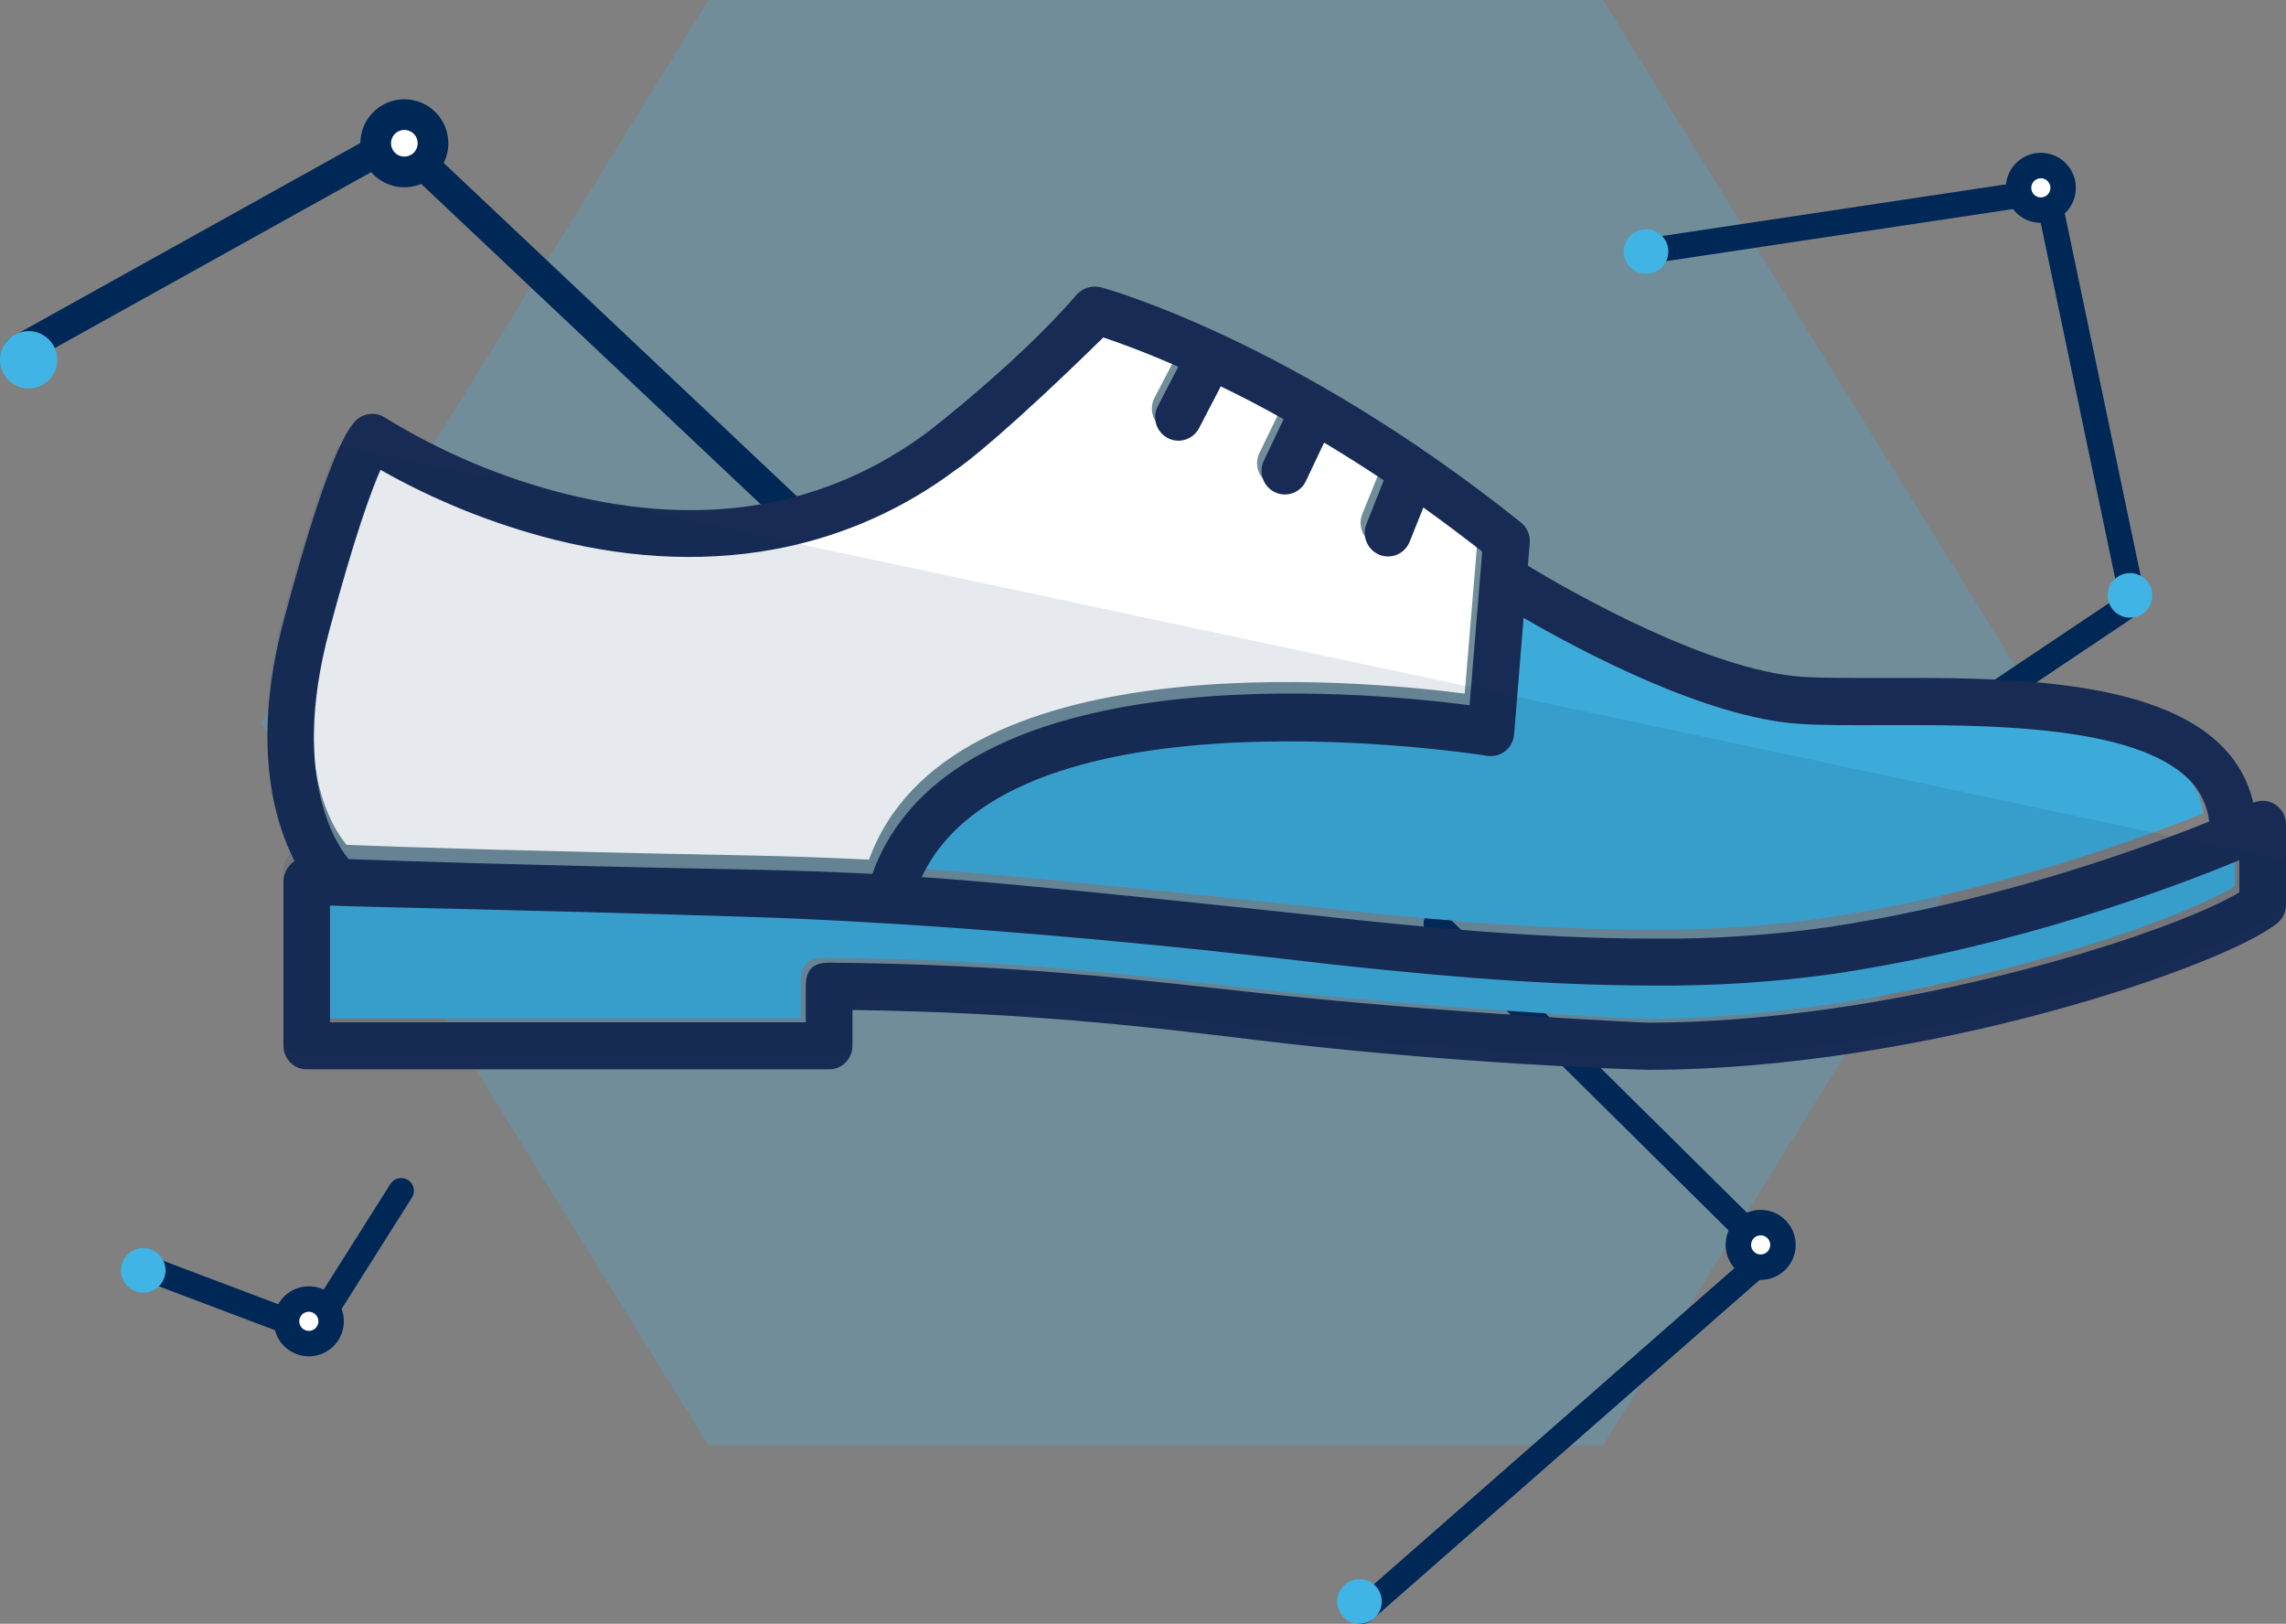 <?xml version="1.0" encoding="UTF-8" standalone="no"?>
<svg width="359px" height="255px" viewBox="0 0 359 255" version="1.1" xmlns="http://www.w3.org/2000/svg" xmlns:xlink="http://www.w3.org/1999/xlink">
    <rect x="0" y="0" width="359" height="255" fill="#808080" stroke="none"/>
    <!-- Generator: Sketch 48.2 (47327) - http://www.bohemiancoding.com/sketch -->
    <title>calzado</title>
    <desc>Created with Sketch.</desc>
    <defs></defs>
    <g id="08_Industria_Calzado" stroke="none" stroke-width="1" fill="none" fill-rule="evenodd" transform="translate(-571, -511)">
        <g id="calzado" transform="translate(569, 511)">
            <polygon id="Shape" fill="#40B4E5" fill-rule="nonzero" opacity="0.25" points="253.751 0 113.249 0 43 113.5 113.249 227 253.751 227 324 113.5"></polygon>
            <polyline id="Shape" stroke="#002856" stroke-width="4" stroke-linecap="round" points="260 39.54 323.478 30 337 94.575 291.585 125"></polyline>
            <circle id="Oval" stroke="#002856" stroke-width="4" fill="#FFFFFF" fill-rule="nonzero" stroke-linecap="round" transform="translate(322.5, 29.5) rotate(-64.95) translate(-322.5, -29.5) " cx="322.5" cy="29.5" r="3.5"></circle>
            <circle id="Oval" fill="#40B4E5" fill-rule="nonzero" transform="translate(336.5, 93.5) rotate(-64.95) translate(-336.5, -93.5) " cx="336.5" cy="93.5" r="3.5"></circle>
            <circle id="Oval" fill="#40B4E5" fill-rule="nonzero" transform="translate(260.5, 39.5) rotate(-64.95) translate(-260.5, -39.5) " cx="260.5" cy="39.5" r="3.5"></circle>
            <polyline id="Shape" stroke="#002856" stroke-width="4.82" stroke-linecap="round" points="5 55.018 64.368 22 129 83"></polyline>
            <circle id="Oval" fill="#40B4E5" fill-rule="nonzero" transform="translate(6.5, 56.5) rotate(-26.03) translate(-6.5, -56.5) " cx="6.5" cy="56.5" r="4.5"></circle>
            <circle id="Oval" stroke="#002856" stroke-width="4.82" fill="#FFFFFF" fill-rule="nonzero" stroke-linecap="round" transform="translate(65.5, 22.5) rotate(-26.03) translate(-65.5, -22.5) " cx="65.5" cy="22.5" r="4.5"></circle>
            <polyline id="Shape" stroke="#002856" stroke-width="4" stroke-linecap="round" points="25 199.13 51.104 209 65 187"></polyline>
            <circle id="Oval" stroke="#002856" stroke-width="4" fill="#FFFFFF" fill-rule="nonzero" stroke-linecap="round" transform="translate(50.5, 207.5) rotate(-9.09) translate(-50.5, -207.5) " cx="50.5" cy="207.5" r="3.5"></circle>
            <circle id="Oval" fill="#40B4E5" fill-rule="nonzero" transform="translate(24.5, 199.5) rotate(-9.181) translate(-24.5, -199.5) " cx="24.5" cy="199.5" r="3.5"></circle>
            <polyline id="Shape" stroke="#002856" stroke-width="4" stroke-linecap="round" points="216 253 280 196.882 227.566 145"></polyline>
            <circle id="Oval" fill="#40B4E5" fill-rule="nonzero" transform="translate(215.5, 251.5) rotate(-66.35) translate(-215.5, -251.5) " cx="215.5" cy="251.5" r="3.5"></circle>
            <circle id="Oval" stroke="#002856" stroke-width="4" fill="#FFFFFF" fill-rule="nonzero" stroke-linecap="round" transform="translate(278.5, 195.5) rotate(-66.35) translate(-278.5, -195.5) " cx="278.5" cy="195.5" r="3.5"></circle>
            <path d="M146,136.392 C162.044,137.407 208.389,142.444 210.425,142.66 C222.897,143.989 241.735,145.995 260.962,145.995 C269.978,146.063 278.986,145.478 287.918,144.246 C313.958,140.386 336.989,132.13 348,127.74 C347.736,125.331 346.672,123.082 344.979,121.356 C336.514,112.61 312.59,112.669 296.761,112.727 C291.612,112.727 287.17,112.762 283.645,112.523 C269.08,111.549 249.569,101.265 240.425,96 L238.923,114.132 C238.838,115.154 238.332,116.093 237.529,116.724 C236.725,117.355 235.697,117.62 234.69,117.455 C233.919,117.35 160.443,105.766 146,136.392 Z" id="Shape" fill="#3DABD9" fill-rule="nonzero"></path>
            <path d="M118.731,134.318 C125.765,134.457 132.306,134.688 138.471,135 C150.894,100.772 215.209,106.744 232.02,108.923 L234,85.17 C230.866,82.738 227.792,80.464 224.778,78.349 L222.671,83.551 C221.885,85.368 219.79,86.227 217.952,85.487 C216.113,84.746 215.202,82.676 215.898,80.823 L218.602,74.134 C215.383,72.015 212.268,70.069 209.258,68.296 L206.364,74.325 C205.488,76.142 203.303,76.905 201.484,76.031 C199.665,75.156 198.9,72.974 199.776,71.157 L202.914,64.677 C199.388,62.746 196.088,61.064 193.072,59.602 L189.721,65.961 C188.748,67.676 186.586,68.31 184.839,67.391 C183.092,66.472 182.393,64.333 183.26,62.561 L186.398,56.532 C181.066,54.22 177.008,52.775 174.646,52 C159.804,66.371 152.973,71.574 151.45,72.533 C133.916,85.436 112.196,89.13 88.629,83.297 C79.122,80.918 69.973,77.291 61.421,72.51 C60.009,75.666 57.369,82.621 53.386,97.414 C46.955,121.167 55.453,131.589 56.443,132.676 C65.329,133.04 84.334,133.653 118.731,134.318 Z" id="Shape" fill="#FFFFFF" fill-rule="nonzero"></path>
            <path d="M261.11,154.069 C241.478,154.069 222.368,151.989 209.727,150.608 C207.706,150.387 160.655,144.408 118.284,143.069 C79.873,141.874 60.52,141.605 53,141.276 L53,159.946 L127.772,159.946 L127.772,154.177 C127.772,151.02 129.479,150.405 131.436,150.405 L131.465,150.405 C160.876,150.65 180.351,153.185 199.229,155.283 C226.822,158.344 258.781,160 260.158,160 C277.903,160 299.161,156.909 320.018,151.289 C335.946,147.003 348.186,142.125 353,139.159 L353,134 C342.624,138.376 317.94,147.834 289.168,152.198 C279.871,153.515 270.494,154.141 261.11,154.069 Z" id="Shape" fill="#3DABD9" fill-rule="nonzero"></path>
            <path d="M359.305,126.34 C358.274,125.671 356.979,125.57 355.858,126.07 C355.12,122.798 353.494,119.799 351.163,117.41 C340.525,106.32 315.761,106.408 297.624,106.473 C292.604,106.473 288.275,106.502 285.007,106.285 C270.255,105.287 248.445,92.782 241.939,88.843 L242.235,85.261 C242.335,84.024 241.817,82.819 240.853,82.05 C205.213,53.541 176.027,45.421 174.802,45.093 C173.32,44.763 171.783,45.328 170.856,46.543 C161.773,56.999 147.845,67.737 147.769,67.789 C131.815,79.696 112.715,82.995 90.992,77.606 C80.943,75.096 71.331,71.047 62.491,65.6 C61.338,64.829 59.855,64.779 58.654,65.47 C58.074,65.811 57.006,66.427 55.079,70.754 C53.153,75.081 50.495,82.713 46.629,97.173 C41.406,116.671 45.045,128.964 48.254,135.211 C47.207,135.921 46.56,137.095 46.513,138.37 L46.513,164.278 C46.541,166.287 48.148,167.907 50.135,167.93 L132.21,167.93 C133.181,167.931 134.114,167.541 134.801,166.846 C135.488,166.151 135.873,165.208 135.872,164.225 L135.872,158.607 C162.835,158.994 181.273,161.125 199.131,163.303 C230.244,167.102 259.437,168 260.882,168 C303.799,168 351.128,151.82 359.619,144.986 C360.491,144.282 361,143.215 361,142.086 L361,129.457 C360.999,128.194 360.36,127.018 359.305,126.34 Z M241.265,97.032 C250.412,102.316 269.941,112.69 284.52,113.671 C288.048,113.911 292.494,113.894 297.648,113.876 C313.492,113.817 337.437,113.741 345.911,122.565 C347.608,124.312 348.674,126.588 348.934,129.023 C346.572,129.974 343.659,131.101 340.275,132.322 C327.89,136.808 309.272,142.591 288.797,145.644 C279.859,146.887 270.844,147.476 261.822,147.405 C242.583,147.405 223.715,145.385 211.238,144.053 C209.195,143.835 162.812,138.769 146.748,137.741 C161.204,106.896 234.748,118.567 235.543,118.69 C236.549,118.859 237.578,118.592 238.381,117.956 C239.186,117.32 239.692,116.373 239.78,115.344 L240.157,110.735 L241.265,97.032 Z M53.698,99.076 C57.714,84.058 60.337,76.989 61.754,73.784 C70.327,78.64 79.499,82.324 89.031,84.739 C101.799,87.944 114.05,88.308 125.373,85.913 C135.008,83.879 144.094,79.763 152.012,73.848 C153.544,72.874 160.386,67.584 175.267,52.995 C177.635,53.782 181.703,55.249 187.048,57.598 L183.879,63.68 C183.222,64.855 183.248,66.299 183.949,67.448 C184.649,68.597 185.912,69.27 187.245,69.205 C188.578,69.139 189.77,68.345 190.356,67.132 L193.716,60.674 C196.763,62.159 200.1,63.868 203.583,65.829 L200.449,72.41 C199.621,74.242 200.393,76.408 202.186,77.285 C203.979,78.161 206.136,77.428 207.041,75.633 L209.943,69.51 C212.95,71.312 216.084,73.285 219.31,75.433 L216.623,82.214 C216.096,83.449 216.271,84.876 217.082,85.942 C217.892,87.009 219.211,87.547 220.526,87.348 C221.841,87.149 222.946,86.245 223.414,84.985 L225.526,79.702 C228.544,81.858 231.626,84.167 234.771,86.629 L232.92,109.115 L232.786,110.753 C215.956,108.539 151.454,102.475 139,137.236 C132.825,136.925 126.267,136.685 119.215,136.55 C84.713,135.874 65.665,135.252 56.762,134.912 C55.764,133.784 47.233,123.199 53.698,99.076 Z M353.664,140.137 C348.847,143.072 336.613,147.839 320.694,152.049 C299.847,157.562 278.6,160.603 260.864,160.603 C259.483,160.603 227.54,158.976 199.967,155.971 C181.099,153.91 161.628,151.421 132.233,151.18 L132.204,151.18 C130.254,151.18 128.547,151.767 128.547,154.884 L128.547,160.544 L53.826,160.544 L53.826,142.209 C61.336,142.52 80.679,142.767 119.07,143.97 C161.437,145.285 208.446,151.156 210.466,151.374 C223.1,152.73 242.194,154.773 261.822,154.773 C271.201,154.851 280.573,154.242 289.865,152.953 C318.454,148.691 343.009,139.491 353.484,135.158 L353.664,135.052 L353.664,140.137 Z" id="Shape" fill="#172B54" fill-rule="nonzero"></path>
            <path d="M361,135.168 L361,140.429 C361,141.543 360.491,142.596 359.619,143.29 C351.127,150.034 303.795,166 260.874,166 C259.428,166 230.234,165.125 199.118,161.365 C181.27,159.222 162.831,157.119 135.853,156.731 L135.853,162.275 C135.855,163.245 135.469,164.176 134.782,164.861 C134.095,165.547 133.163,165.932 132.191,165.93 L50.121,165.93 C48.098,165.93 46.459,164.294 46.459,162.275 L46.459,136.721 C46.505,135.464 47.153,134.305 48.2,133.604 C45.031,127.44 41.415,115.309 46.639,96.07 C50.504,81.807 53.209,74.165 55.089,70 L125.377,84.97 L232.944,107.882 L240.165,109.423 L340.285,130.754 L353.495,133.569 L353.681,133.61 L361,135.168 Z" id="Shape" fill="#002856" fill-rule="nonzero" opacity="0.1"></path>
        </g>
    </g>
</svg>